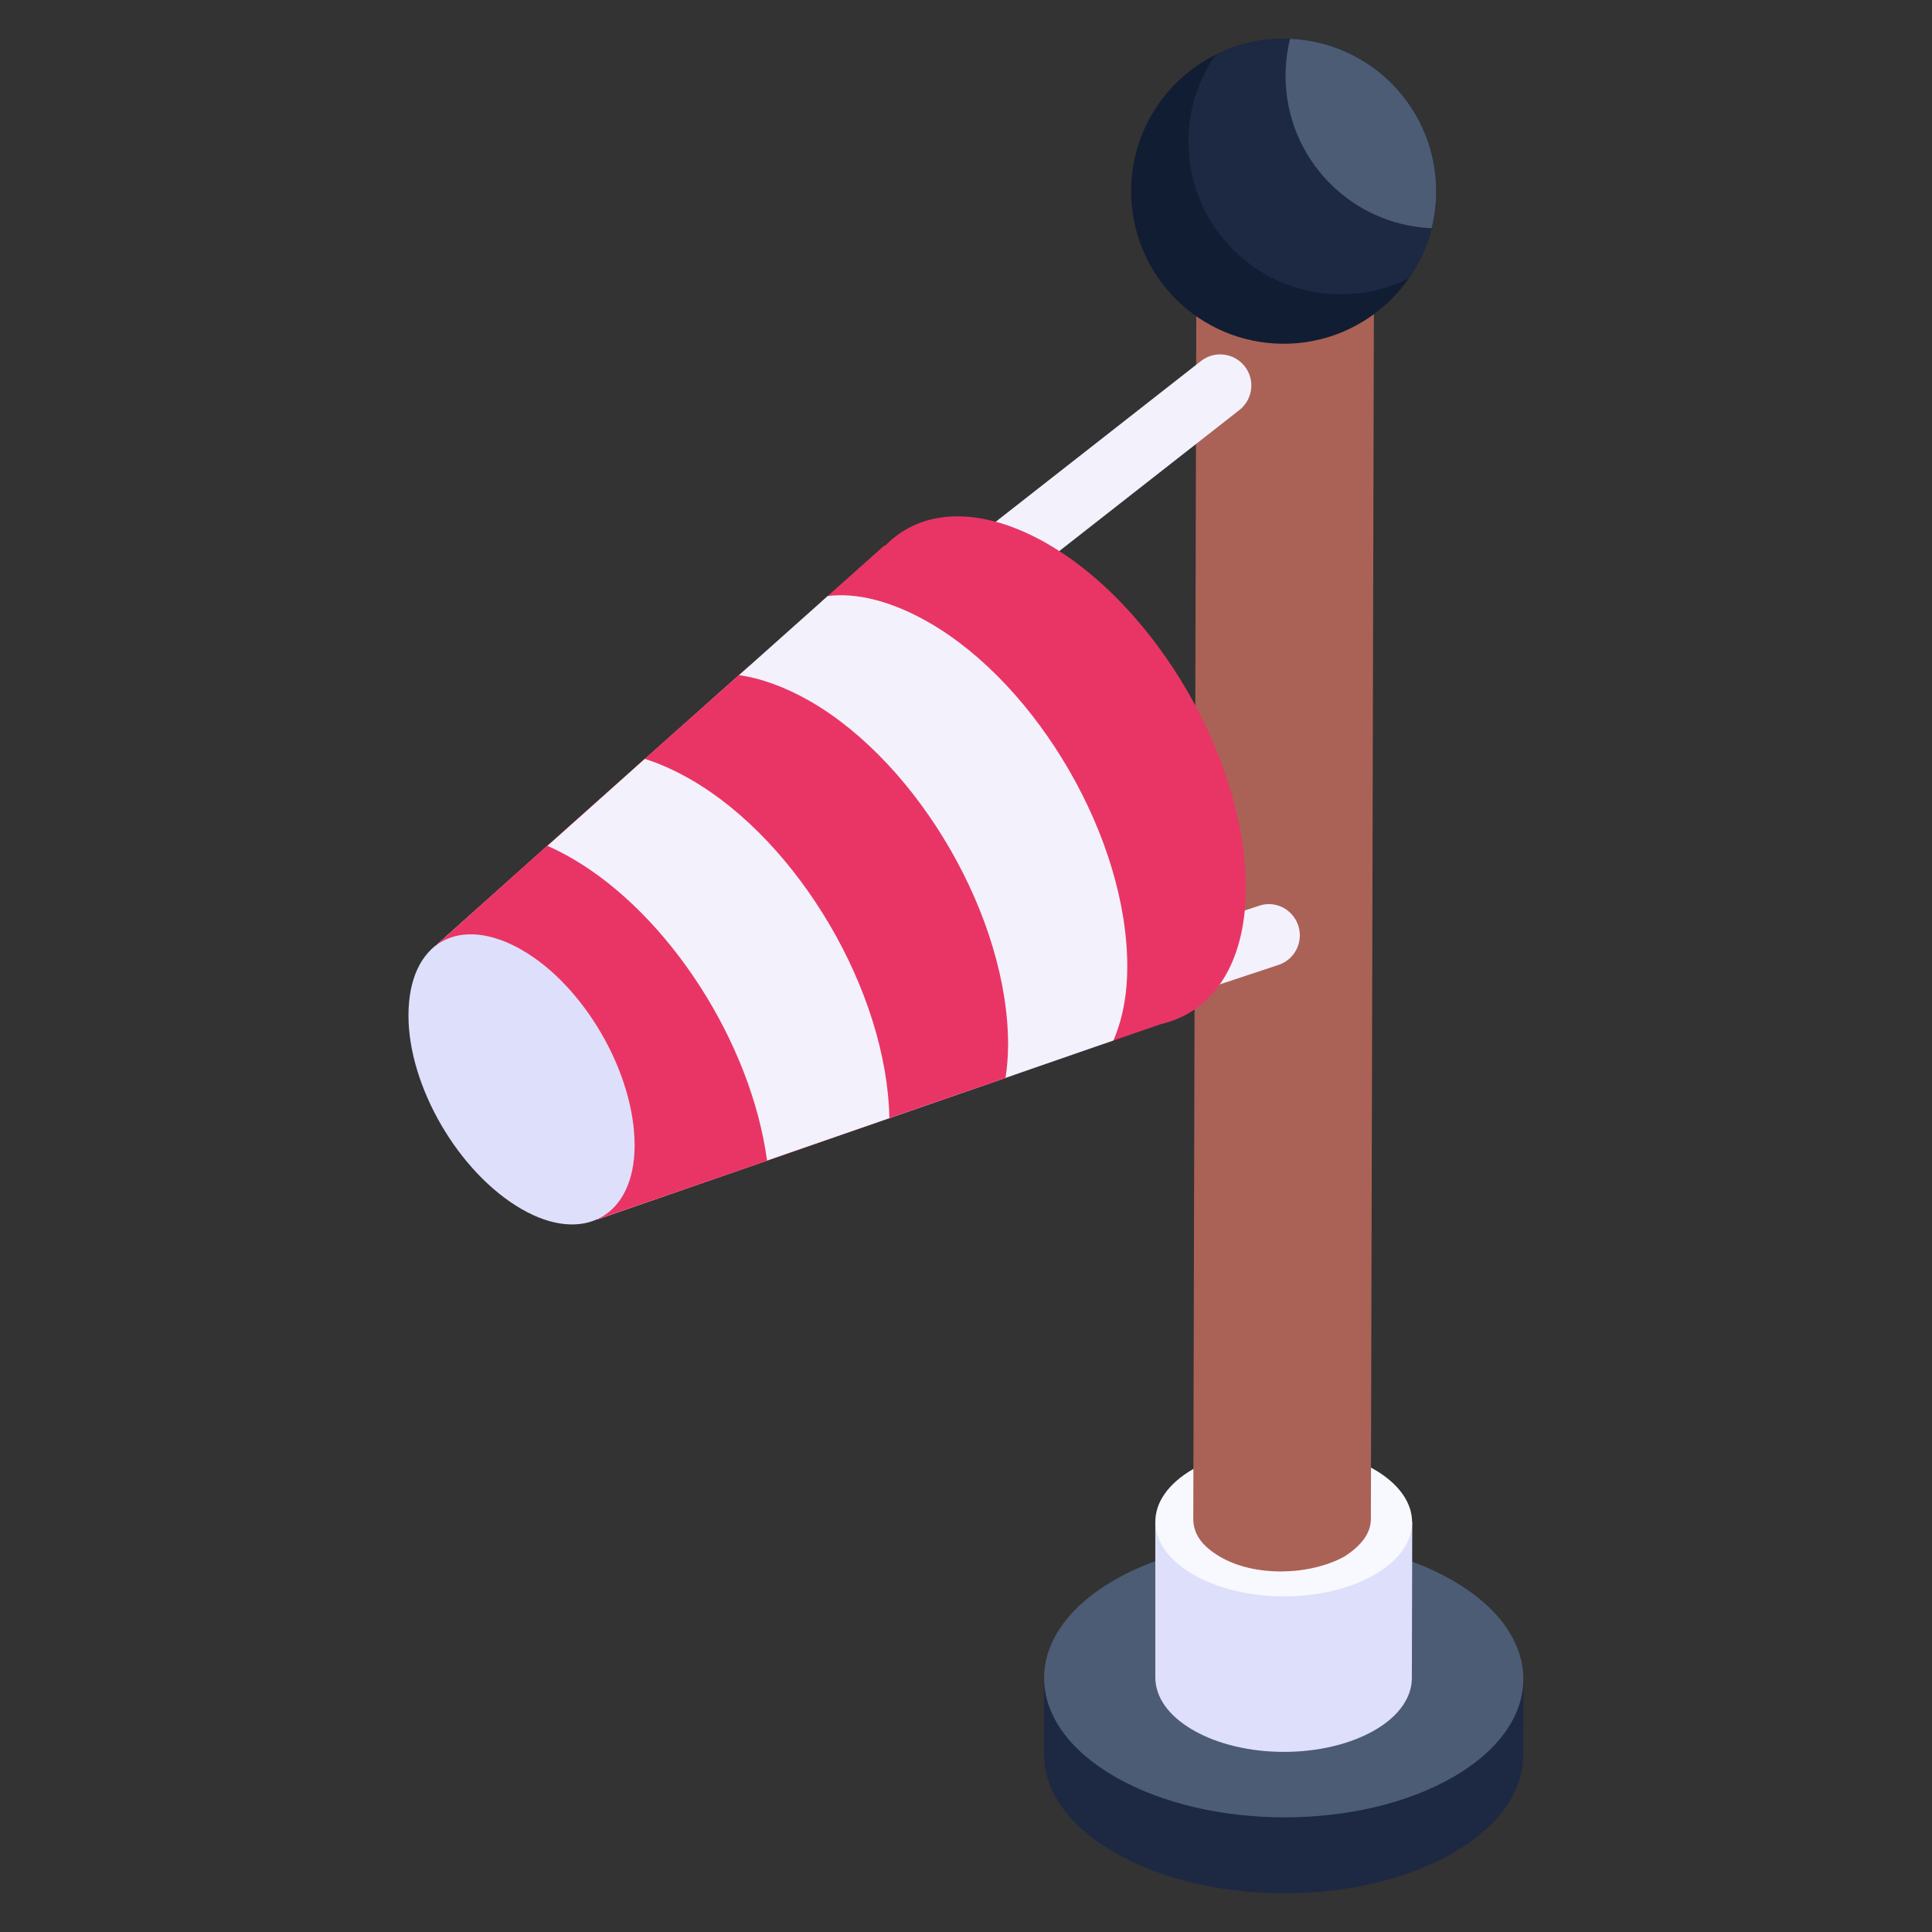 <!-- icon666.com - MILLIONS vector ICONS FREE --><svg id="Layer_1" enable-background="new 0 0 50 50" viewBox="0 0 50 50" xmlns="http://www.w3.org/2000/svg"><rect x="0" y="0" width="50" height="50" fill="#333333" stroke="none"/><g id="_x35_7"><g><g enable-background="new"><g><path d="m39.429 43.456-.01 1.97c0 .91-.6 1.83-1.8 2.52-2.42 1.41-6.34 1.4-8.77 0-1.22-.7-1.84-1.63-1.83-2.56v-1.96z" fill="#1d2943"></path></g><g><path d="m37.594 40.902c2.429 1.402 2.442 3.677.029 5.079-2.415 1.403-6.34 1.402-8.769 0-2.432-1.404-2.445-3.677-.03-5.08 2.413-1.402 6.338-1.403 8.77.001z" fill="#4c5c75"></path></g></g><g enable-background="new"><g><path d="m36.549 39.396-.01 4.03c0 .49-.32.98-.96 1.35-1.3.75-3.4.75-4.7 0-.66-.38-.98-.87-.98-1.37v-4.03z" fill="#dedffb"></path></g><g><path d="m35.564 38.028c1.302.752 1.309 1.97.016 2.721-1.293.752-3.397.752-4.699 0s-1.309-1.97-.015-2.722c1.292-.751 3.396-.751 4.698.001z" fill="#f8f9fe"></path></g></g></g><g><g><g><path d="m35.559 4.835v1.993.081l-.081 32.402c0 .366-.244.691-.692.976-.895.488-2.319.529-3.213 0-.488-.285-.691-.61-.691-.976l.081-32.484v-1.993c.041-1.302 1.017-2.278 2.278-2.278s2.278.976 2.319 2.278z" fill="#aa6256"></path></g></g></g><g><g><g><path d="m24.653 16.287c-.276.039-.565-.067-.748-.302-.274-.35-.211-.857.139-1.131l7.039-5.512c.35-.274.857-.21 1.131.139.274.35.211.857-.139 1.131l-7.039 5.512c-.116.09-.248.144-.383.163z" fill="#f3f1fc"></path></g></g><g><g><path d="m25.783 27.35c-.338 0-.653-.214-.765-.552-.14-.423.089-.879.511-1.019l7.051-2.337c.426-.147.878.088 1.019.511.14.423-.089.879-.511 1.019l-7.051 2.337c-.085.028-.17.041-.254.041z" fill="#f3f1fc"></path></g></g><g><g><path d="m27.125 14.082c-1.755-1.011-3.285-.918-4.216.04l-.013-.013-1.476 1.317-.152.135c.799.649.539 2.291-.779 2.291-.535 0-.893-.272-1.08-.637l-.29.258-2.434 2.168-.239.214c1.206.855-.036 2.873-1.425 2.11-.198-.109-.405-.197-.61-.292l-3.245 2.901 4.295 6.982 4.87-1.689c.219-.851 1.369-1.359 2.065-.716l.618-.214 3.005-1.037.194-.067c-.104-.612.337-1.25.924-1.412.578-.159 1.131.118 1.426.595l.249-.087 1.237-.426c1.317-.306 2.181-1.529 2.194-3.497.013-3.325-2.314-7.301-5.12-8.923z" fill="#e93565"></path></g><g><path d="m29.173 25.04c0 .731-.133 1.37-.359 1.888l-13.351 4.628-4.295-6.982 10.253-9.149c.758-.093 1.662.133 2.633.692 2.806 1.622 5.133 5.598 5.12 8.923z" fill="#f3f1fc"></path></g><g><path d="m26.088 27.074c0 .293-.027.572-.066.824l-3.005 1.037-3.165 1.104-4.388 1.516-4.295-6.982 2.992-2.686 2.527-2.247 2.434-2.168c.572.08 1.197.306 1.848.678 2.806 1.622 5.133 5.599 5.12 8.923z" fill="#e93565"></path></g><g><path d="m23.016 28.936-7.553 2.62-4.295-6.982 5.519-4.934c.386.12.798.306 1.21.545 2.753 1.596 5.053 5.452 5.12 8.75z" fill="#f3f1fc"></path></g><g><path d="m19.851 30.04-4.388 1.516-4.295-6.982 2.992-2.686c.213.093.426.2.652.332 2.5 1.45 4.628 4.761 5.04 7.819z" fill="#e93565"></path></g><g><g><path d="m13.518 24.591c-1.64-.947-2.942-.205-2.947 1.68-.005 1.832 1.289 4.073 2.928 5.02 1.594.92 2.919.191 2.925-1.64.005-1.884-1.311-4.138-2.906-5.059z" fill="#dedffb"></path></g></g></g></g><g><path d="m37.168 4.948c0 .839-.262 1.616-.708 2.256-.713 1.022-1.898 1.692-3.239 1.692-2.18 0-3.947-1.768-3.947-3.947 0-1.548.891-2.888 2.189-3.535.529-.264 1.127-.413 1.759-.413 2.18-0 3.947 1.768 3.947 3.947z" fill="#111d33"></path><path d="m37.168 4.948c0 .33-.041.651-.117.958-.118.472-.32.91-.59 1.298-.529.264-1.126.413-1.757.413-2.18 0-3.948-1.768-3.948-3.948 0-.839.262-1.616.708-2.255.529-.264 1.127-.413 1.759-.413.055 0 .111.001.165.004 2.103.087 3.781 1.819 3.781 3.944z" fill="#1d2943"></path><path d="m37.168 4.948c0 .33-.041.651-.117.958-2.103-.087-3.781-1.82-3.781-3.944 0-.33.041-.651.117-.957 2.103.087 3.781 1.819 3.781 3.944z" fill="#4c5c75"></path></g></g></svg>